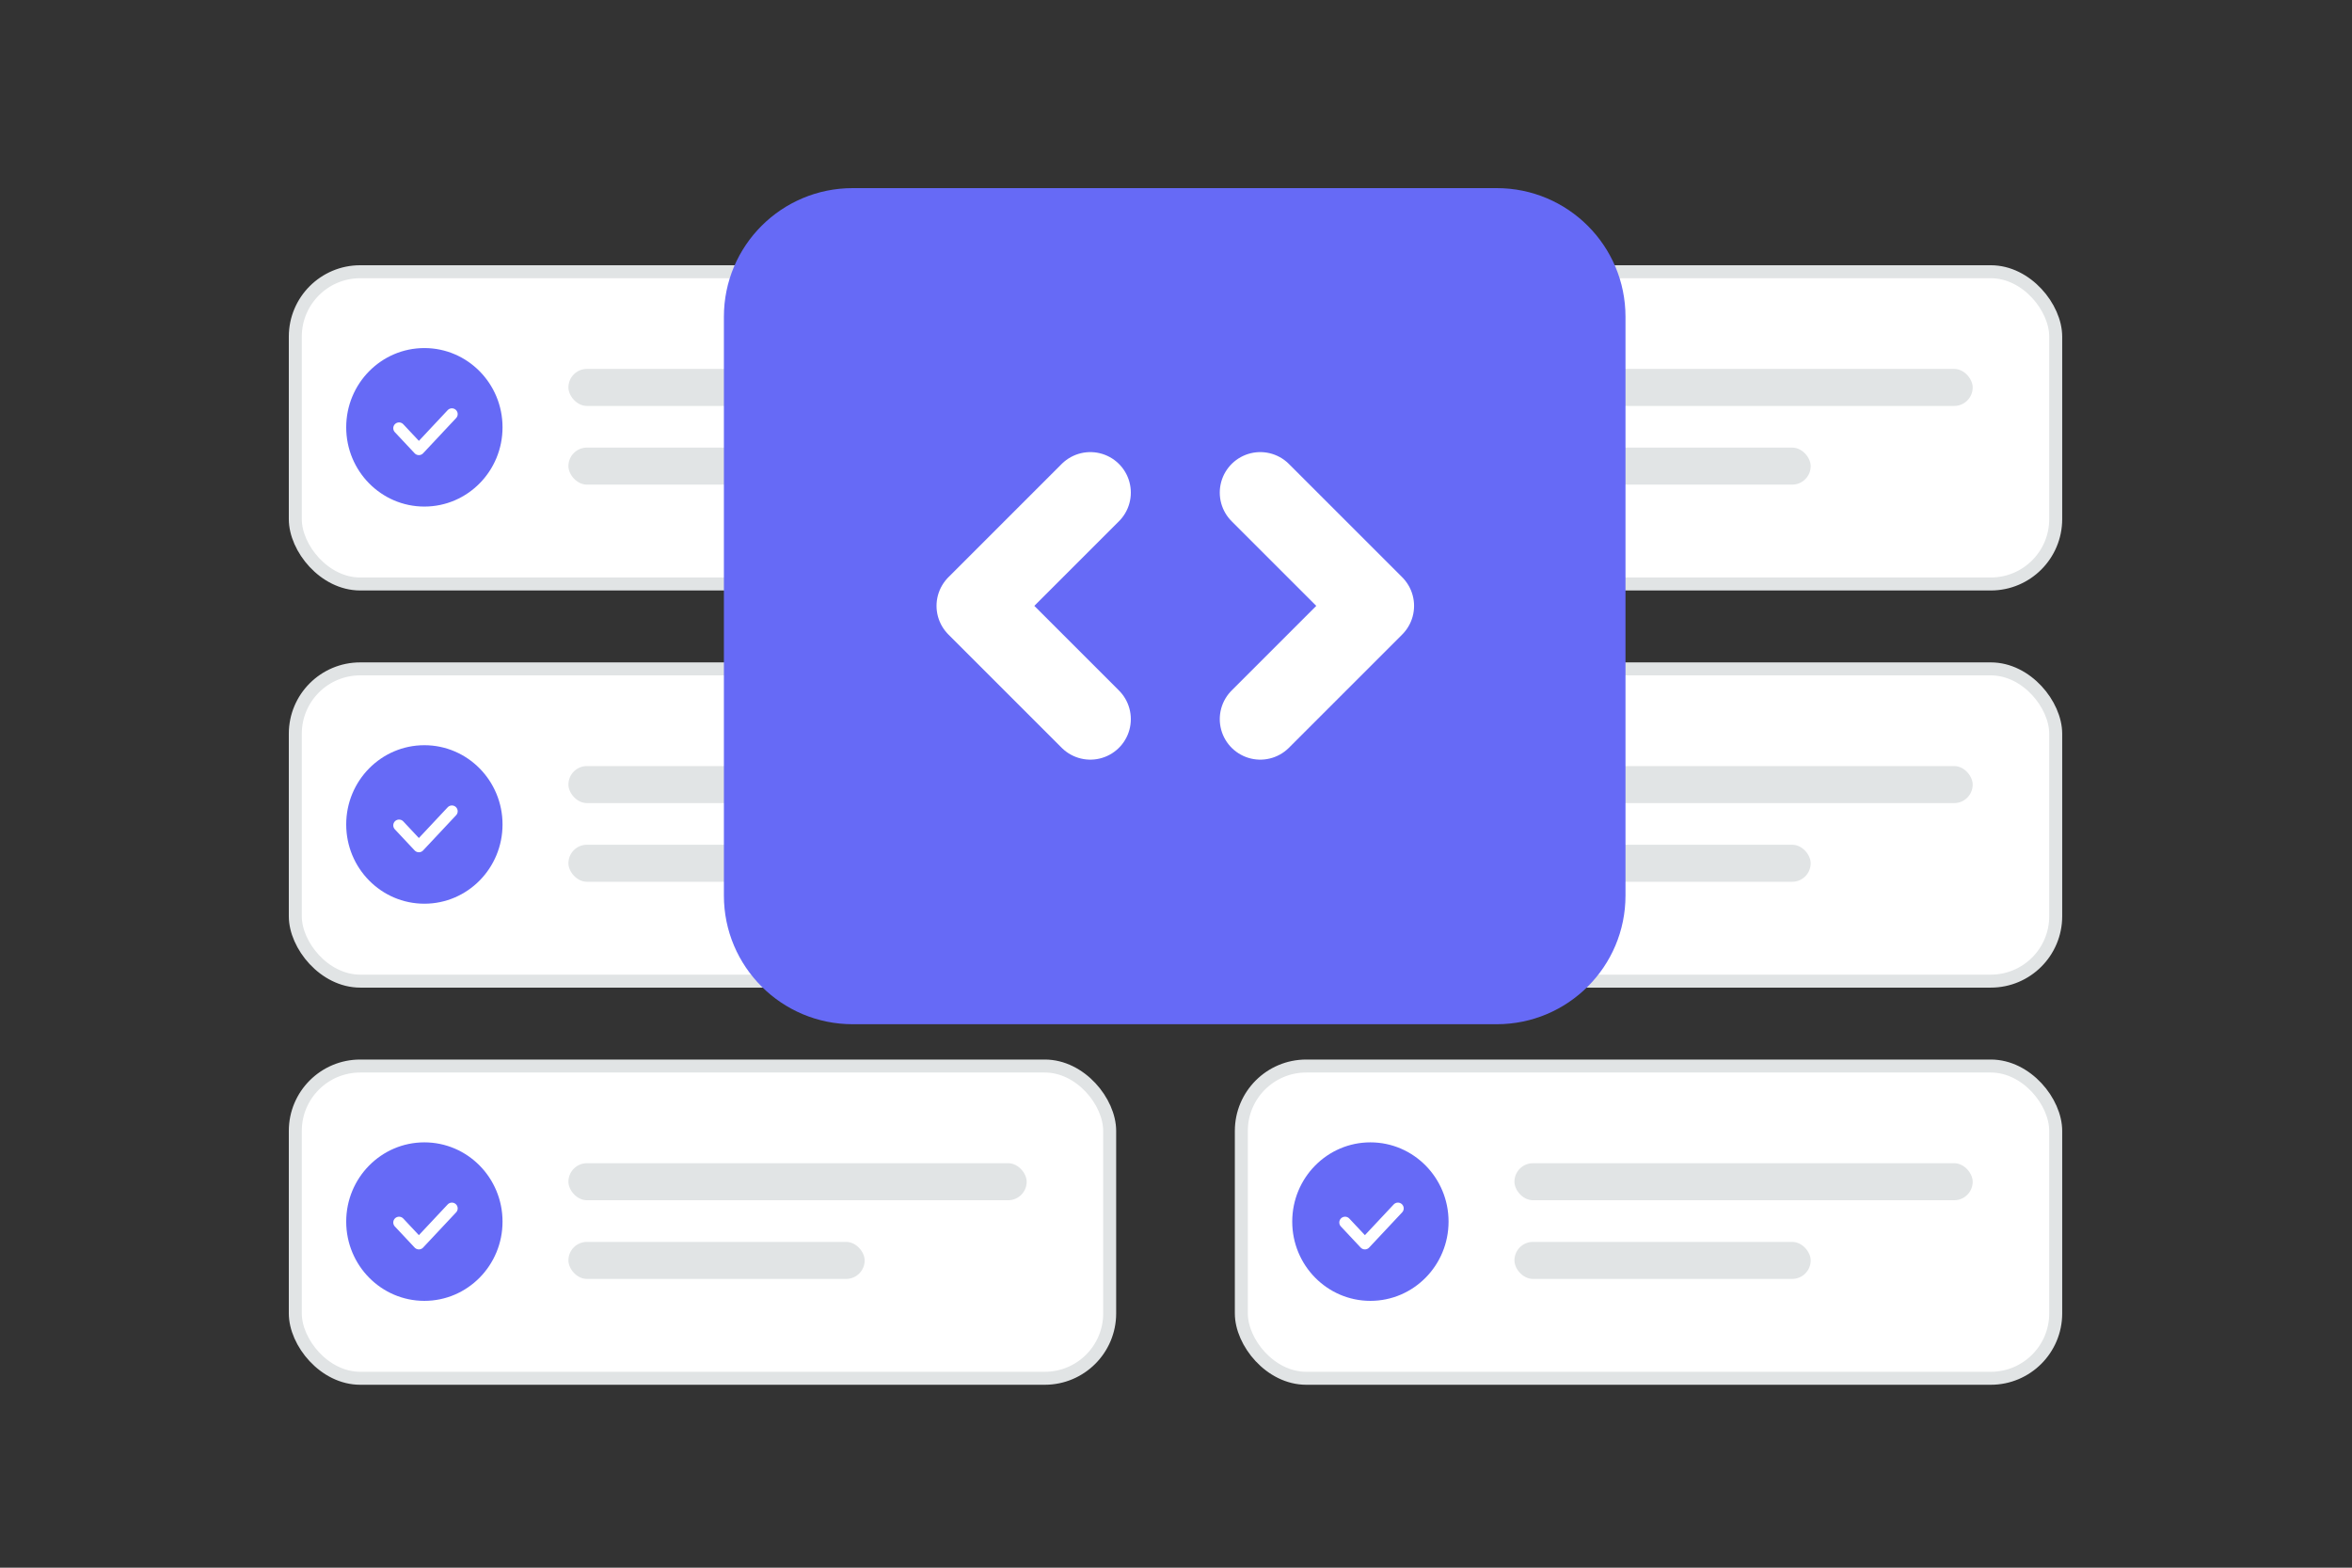 <svg width="900" height="600" viewBox="0 0 900 600" fill="none" xmlns="http://www.w3.org/2000/svg"><rect x="0" y="0" width="900" height="600" fill="#333333" stroke="none"/><path fill="transparent" d="M0 0h900v600H0z"/><rect x="113" y="408" width="311.622" height="119.506" rx="24.834" fill="#fff" stroke="#E1E4E5" stroke-width="4.967"/><rect x="217.505" y="445.196" width="175.355" height="14.17" rx="7.085" fill="#E1E4E5"/><rect x="217.505" y="475.308" width="113.361" height="14.17" rx="7.085" fill="#E1E4E5"/><path fill-rule="evenodd" clip-rule="evenodd" d="M162.387 497.877c-16.518 0-29.91-13.581-29.91-30.331 0-16.751 13.392-30.332 29.91-30.332s29.91 13.581 29.91 30.332c0 16.75-13.392 30.331-29.91 30.331z" fill="#666AF6"/><path d="m172.919 462.491-12.635 13.481-7.586-8.087" stroke="#fff" stroke-width="4.431" stroke-linecap="round" stroke-linejoin="round"/><rect x="475" y="408" width="311.622" height="119.506" rx="24.834" fill="#fff" stroke="#E1E4E5" stroke-width="4.967"/><rect x="579.505" y="445.196" width="175.355" height="14.17" rx="7.085" fill="#E1E4E5"/><rect x="579.505" y="475.308" width="113.361" height="14.17" rx="7.085" fill="#E1E4E5"/><path fill-rule="evenodd" clip-rule="evenodd" d="M524.387 497.877c-16.518 0-29.91-13.581-29.91-30.331 0-16.751 13.392-30.332 29.91-30.332s29.91 13.581 29.91 30.332c0 16.75-13.392 30.331-29.91 30.331z" fill="#666AF6"/><path d="m534.919 462.491-12.635 13.481-7.586-8.087" stroke="#fff" stroke-width="4.431" stroke-linecap="round" stroke-linejoin="round"/><rect x="475" y="256" width="311.622" height="119.506" rx="24.834" fill="#fff" stroke="#E1E4E5" stroke-width="4.967"/><rect x="579.505" y="293.196" width="175.355" height="14.17" rx="7.085" fill="#E1E4E5"/><rect x="579.505" y="323.308" width="113.361" height="14.17" rx="7.085" fill="#E1E4E5"/><path fill-rule="evenodd" clip-rule="evenodd" d="M524.387 345.877c-16.518 0-29.91-13.581-29.91-30.331 0-16.751 13.392-30.332 29.91-30.332s29.91 13.581 29.91 30.332c0 16.75-13.392 30.331-29.91 30.331z" fill="#666AF6"/><path d="m534.919 310.491-12.635 13.481-7.586-8.087" stroke="#fff" stroke-width="4.431" stroke-linecap="round" stroke-linejoin="round"/><rect x="113" y="256" width="311.622" height="119.506" rx="24.834" fill="#fff" stroke="#E1E4E5" stroke-width="4.967"/><rect x="217.505" y="293.196" width="175.355" height="14.17" rx="7.085" fill="#E1E4E5"/><rect x="217.505" y="323.308" width="113.361" height="14.17" rx="7.085" fill="#E1E4E5"/><path fill-rule="evenodd" clip-rule="evenodd" d="M162.387 345.877c-16.518 0-29.91-13.581-29.91-30.331 0-16.751 13.392-30.332 29.91-30.332s29.91 13.581 29.91 30.332c0 16.75-13.392 30.331-29.91 30.331z" fill="#666AF6"/><path d="m172.919 310.491-12.635 13.481-7.586-8.087" stroke="#fff" stroke-width="4.431" stroke-linecap="round" stroke-linejoin="round"/><rect x="475" y="104" width="311.622" height="119.506" rx="24.834" fill="#fff" stroke="#E1E4E5" stroke-width="4.967"/><rect x="579.505" y="141.196" width="175.355" height="14.17" rx="7.085" fill="#E1E4E5"/><rect x="579.505" y="171.308" width="113.361" height="14.17" rx="7.085" fill="#E1E4E5"/><path fill-rule="evenodd" clip-rule="evenodd" d="M524.387 193.877c-16.518 0-29.91-13.581-29.91-30.331 0-16.751 13.392-30.332 29.91-30.332s29.91 13.581 29.91 30.332c0 16.75-13.392 30.331-29.91 30.331z" fill="#666AF6"/><path d="m534.919 158.491-12.635 13.481-7.586-8.087" stroke="#fff" stroke-width="4.431" stroke-linecap="round" stroke-linejoin="round"/><rect x="113" y="104" width="311.622" height="119.506" rx="24.834" fill="#fff" stroke="#E1E4E5" stroke-width="4.967"/><rect x="217.505" y="141.196" width="175.355" height="14.17" rx="7.085" fill="#E1E4E5"/><rect x="217.505" y="171.308" width="113.361" height="14.17" rx="7.085" fill="#E1E4E5"/><path fill-rule="evenodd" clip-rule="evenodd" d="M162.387 193.877c-16.518 0-29.91-13.581-29.91-30.331 0-16.751 13.392-30.332 29.91-30.332s29.91 13.581 29.91 30.332c0 16.75-13.392 30.331-29.91 30.331z" fill="#666AF6"/><path d="m172.919 158.491-12.635 13.481-7.586-8.087" stroke="#fff" stroke-width="4.431" stroke-linecap="round" stroke-linejoin="round"/><path fill-rule="evenodd" clip-rule="evenodd" d="M572.714 392H326.286C299.066 392 277 369.959 277 342.769V121.231C277 94.041 299.066 72 326.286 72h246.428C599.934 72 622 94.041 622 121.231v221.538c0 27.19-22.066 49.231-49.286 49.231z" fill="#666AF6"/><path d="m417.216 275.235-43.351-43.352 43.351-43.351m65.03 0 43.351 43.351-43.351 43.352" stroke="#fff" stroke-width="31" stroke-linecap="round" stroke-linejoin="round"/></svg>